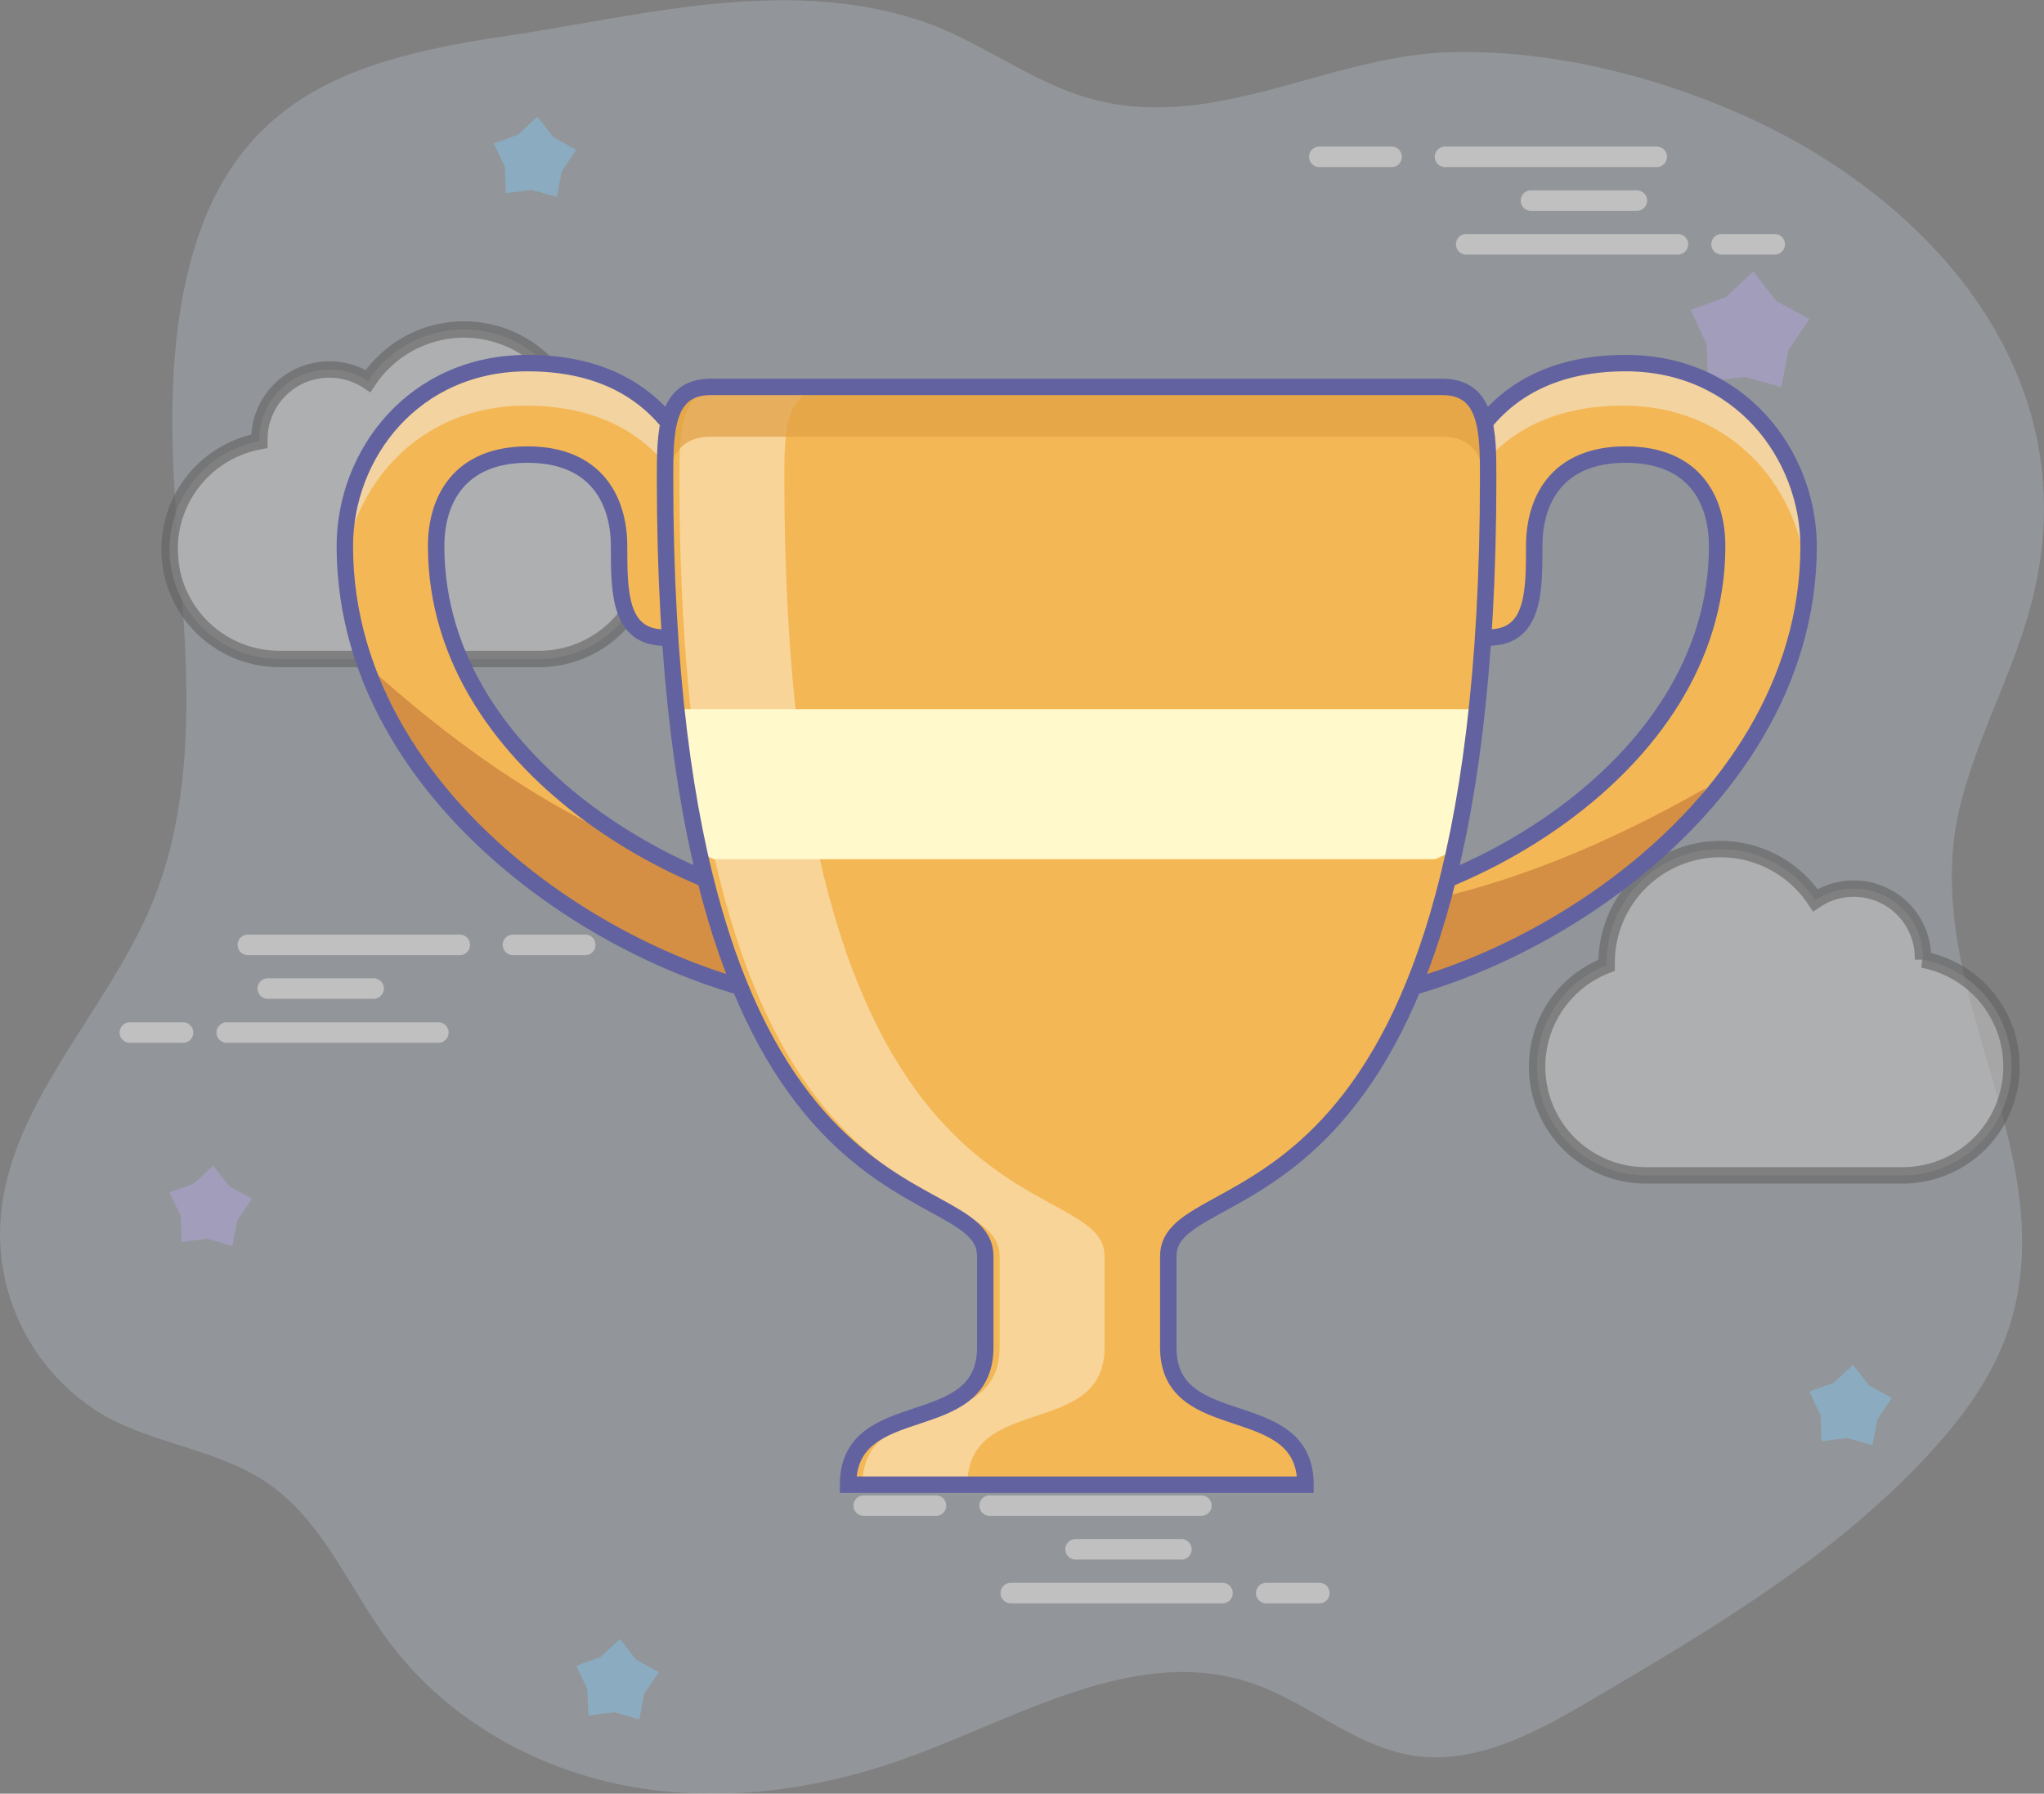 <svg xmlns="http://www.w3.org/2000/svg" viewBox="0 0 248.95 218.44"><rect x="0" y="0" width="248.95" height="218.44" fill="#808080" stroke="none"/><defs><style>.cls-1{opacity:0.5;}.cls-2{fill:#ddebff;}.cls-11,.cls-2{opacity:0.4;}.cls-3{fill:#c2b9f3;}.cls-4{fill:#96d6ff;}.cls-11,.cls-5,.cls-6{fill:#fff;}.cls-6{stroke:#444;opacity:0.6;}.cls-10,.cls-6{stroke-miterlimit:10;stroke-width:2px;}.cls-7{fill:#f4b755;}.cls-8{fill:#f3d39f;}.cls-9{fill:#d58f44;}.cls-10{fill:none;stroke:#6262a0;}.cls-12{fill:#e0a044;opacity:0.7;}.cls-13{fill:#fff9cb;}</style></defs><title>Asset 70</title><g id="Layer_2" data-name="Layer 2"><g id="Layer_1-2" data-name="Layer 1"><g class="cls-1"><path class="cls-2" d="M248.42,68.63q-.24,1.56-.6,3.16c-2,9.07-6.83,17.25-9.06,26.26-5.38,21.83,12.26,41.28,6.26,62.57-1.81,6.4-5.84,11.9-10.33,16.71-11.53,12.39-26.23,21.08-40.7,29.6-6.71,3.95-14.07,8-21.71,6.9-7.22-1.07-13.05-6.6-20-8.91-13.86-4.61-28.09,4.17-41.83,9.16-10.84,3.93-22.62,5.54-33.92,3.44S54.45,209.4,47.43,200c-4.84-6.46-8-14.54-14.55-19.18-6-4.26-13.77-4.84-20.16-8.42A25.69,25.69,0,0,1,0,150.33C.08,135.27,12.81,123.84,18.53,110c4.65-11.25,4.56-23.93,3.72-36.12-.95-13.79-2.64-28,.85-41.58,5.32-20.66,20-25.14,38.43-27.9,16.5-2.46,33.73-7.26,50.21-2,7.71,2.45,14.15,8,22.07,9.87,14.49,3.5,28.24-5.43,42.55-5.9,12-.39,24.79,2.71,35.79,7.59C233.36,23.32,252.38,43.09,248.42,68.63Z"/><polygon class="cls-3" points="28.32 151.74 25.27 150.87 22.11 151.26 22 148.09 20.65 145.21 23.63 144.12 25.95 141.94 27.91 144.45 30.7 145.98 28.92 148.62 28.32 151.74"/><polygon class="cls-4" points="67.82 24 64.76 23.13 61.61 23.52 61.49 20.35 60.14 17.47 63.13 16.38 65.45 14.21 67.4 16.71 70.19 18.24 68.41 20.88 67.82 24"/><polygon class="cls-4" points="228.05 176 225 175.13 221.84 175.52 221.73 172.35 220.38 169.47 223.36 168.38 225.68 166.21 227.64 168.71 230.43 170.24 228.65 172.88 228.05 176"/><polygon class="cls-4" points="77.87 209.4 74.81 208.52 71.66 208.92 71.54 205.74 70.19 202.86 73.18 201.78 75.5 199.6 77.45 202.1 80.24 203.64 78.46 206.27 77.87 209.4"/><polygon class="cls-3" points="216.96 47.16 212.56 45.9 208.01 46.47 207.85 41.9 205.9 37.75 210.2 36.18 213.54 33.05 216.36 36.66 220.38 38.86 217.82 42.66 216.96 47.16"/><path class="cls-5" d="M30.19,116.32H56a1.25,1.25,0,0,0,0-2.5H30.19a1.25,1.25,0,0,0,0,2.5Z"/><path class="cls-5" d="M32.62,121.64H45.5a1.25,1.25,0,0,0,0-2.5H32.62a1.25,1.25,0,0,0,0,2.5Z"/><path class="cls-5" d="M62.48,116.32h8.8a1.25,1.25,0,0,0,0-2.5h-8.8a1.25,1.25,0,0,0,0,2.5Z"/><path class="cls-5" d="M15.82,127h6.47a1.25,1.25,0,0,0,0-2.5H15.82a1.25,1.25,0,0,0,0,2.5Z"/><path class="cls-5" d="M27.62,127H53.39a1.25,1.25,0,0,0,0-2.5H27.62a1.25,1.25,0,0,0,0,2.5Z"/><path class="cls-5" d="M146.32,182.11H120.54a1.25,1.25,0,0,0,0,2.5h25.78a1.25,1.25,0,0,0,0-2.5Z"/><path class="cls-5" d="M143.89,187.43H131a1.25,1.25,0,0,0,0,2.5h12.89a1.25,1.25,0,0,0,0-2.5Z"/><path class="cls-5" d="M114,182.11h-8.8a1.25,1.25,0,0,0,0,2.5H114a1.25,1.25,0,0,0,0-2.5Z"/><path class="cls-5" d="M160.69,192.76h-6.47a1.25,1.25,0,0,0,0,2.5h6.47a1.25,1.25,0,0,0,0-2.5Z"/><path class="cls-5" d="M148.89,192.76H123.11a1.25,1.25,0,0,0,0,2.5h25.78a1.25,1.25,0,0,0,0-2.5Z"/><path class="cls-5" d="M201.78,17.85H176a1.25,1.25,0,0,0,0,2.5h25.78a1.25,1.25,0,0,0,0-2.5Z"/><path class="cls-5" d="M199.36,23.18H186.47a1.25,1.25,0,0,0,0,2.5h12.89a1.25,1.25,0,0,0,0-2.5Z"/><path class="cls-5" d="M169.49,17.85h-8.8a1.25,1.25,0,0,0,0,2.5h8.8a1.25,1.25,0,0,0,0-2.5Z"/><path class="cls-5" d="M216.15,28.5h-6.47a1.25,1.25,0,0,0,0,2.5h6.47a1.25,1.25,0,0,0,0-2.5Z"/><path class="cls-5" d="M204.36,28.5H178.58a1.25,1.25,0,0,0,0,2.5h25.78a1.25,1.25,0,0,0,0-2.5Z"/><path class="cls-6" d="M20.65,66.87A13.37,13.37,0,0,0,34,80.25H65.66A13.38,13.38,0,0,0,70.51,54.4v-.3a14,14,0,0,0-25.68-7.69A8.42,8.42,0,0,0,40.11,45a8.51,8.51,0,0,0-8.52,8.52v.22A13.39,13.39,0,0,0,20.65,66.87Z"/><path class="cls-6" d="M234.21,116.87v-.22a8.42,8.42,0,0,0-8.43-8.43,8.34,8.34,0,0,0-4.68,1.42,13.85,13.85,0,0,0-25.42,7.61v.3a13.24,13.24,0,0,0,4.8,25.59h31.31a13.25,13.25,0,0,0,2.41-26.27Z"/></g><g id="Handles"><path class="cls-7" d="M198,44.22c-19.5,0-22.28,16.71-22.28,22.28s0,11.14,5.57,11.14,5.57-5.57,5.57-11.14S189.61,55.36,198,55.36s11.14,5.57,11.14,11.14c0,27.85-33.42,44.57-50.14,44.57H103.26c-16.71,0-50.14-16.71-50.14-44.57,0-5.57,2.79-11.14,11.14-11.14S75.4,60.94,75.4,66.51s0,11.14,5.57,11.14,5.57-5.57,5.57-11.14S83.76,44.22,64.26,44.22C50.34,44.22,42,55.36,42,66.51c0,33.42,39,55.71,61.28,55.71H159c22.28,0,61.28-22.28,61.28-55.71C220.24,55.36,211.89,44.22,198,44.22Z"/></g><path class="cls-8" d="M197.74,49.4c12.91,0,21,9.58,22.15,19.85.09-1.11.14-2.24.14-3.38,0-11.14-8.36-22.28-22.28-22.28-19.5,0-22.28,16.71-22.28,22.28,0,1.36,0,2.72.08,4C176.11,63.17,180,49.4,197.74,49.4Z"/><path class="cls-8" d="M64,49.4c17.7,0,21.63,13.77,22.2,20.48.08-1.28.08-2.64.08-4,0-5.57-2.79-22.28-22.28-22.28-13.93,0-22.28,11.14-22.28,22.28,0,1.14,0,2.26.14,3.38C43,59,51.13,49.4,64,49.4Z"/><path class="cls-9" d="M128,122.21H103.38c-18.89,0-49.8-16-58.77-41.27,9.93,9,20.9,17,33.27,22.18l.48.2c8.87,5,18.29,7.75,25,7.75h23.8C127.47,114.65,127.76,118.4,128,122.21Z"/><path class="cls-9" d="M117.38,118l24.05,5.38c18.43,4.13,52.1-4.75,66.37-27.43-11.67,6.65-24.11,12-37.31,14.38l-.51.09c-9.76,3-19.54,3.57-26.11,2.1l-23.23-5.2C119.58,110.72,118.48,114.32,117.38,118Z"/><g id="Handles-2" data-name="Handles"><path class="cls-10" d="M198,44.22c-19.5,0-22.28,16.71-22.28,22.28s0,11.14,5.57,11.14,5.57-5.57,5.57-11.14S189.61,55.36,198,55.36s11.14,5.57,11.14,11.14c0,27.85-33.42,44.57-50.14,44.57H103.26c-16.71,0-50.14-16.71-50.14-44.57,0-5.57,2.79-11.14,11.14-11.14S75.4,60.94,75.4,66.51s0,11.14,5.57,11.14,5.57-5.57,5.57-11.14S83.76,44.22,64.26,44.22C50.34,44.22,42,55.36,42,66.51c0,33.42,39,55.71,61.28,55.71H159c22.28,0,61.28-22.28,61.28-55.71C220.24,55.36,211.89,44.22,198,44.22Z"/></g><g id="Cup"><path class="cls-7" d="M181.25,58.26c0-5.57,0-11.14-5.57-11.14H86.55C81,47.11,81,52.68,81,58.26c0,94.7,39,83.56,39,94.7V164.1c0,11.14-16.71,5.57-16.71,16.71H159c0-11.14-16.71-5.57-16.71-16.71V153C142.25,141.82,181.25,153,181.25,58.26Z"/></g><path class="cls-11" d="M134.53,164.1V153c0-11.14-39,0-39-94.7,0-5.57,0-11.14,5.57-11.14H88.32c-5.57,0-5.57,5.57-5.57,11.14,0,94.7,39,83.56,39,94.7V164.1c0,11.14-16.71,5.57-16.71,16.71h12.78C117.82,169.67,134.53,175.24,134.53,164.1Z"/><path class="cls-12" d="M86.55,53.19h89.13c4.76,0,5.45,4.06,5.55,8.72,0-1,0-2,0-3,0-5.57,0-11.14-5.57-11.14H86.55C81,47.76,81,53.33,81,58.91c0,1,0,2,0,3C81.1,57.25,81.79,53.19,86.55,53.19Z"/><path class="cls-13" d="M179,86.36c-.78,6.6-1.77,12.46-2.91,17.69l-1.27.58H86.94l-1.28-.58C84.52,98.82,83.53,93,82.75,86.36Z"/><g id="Cup-2" data-name="Cup"><path class="cls-10" d="M181.25,58.26c0-5.57,0-11.14-5.57-11.14H86.55C81,47.11,81,52.68,81,58.26c0,94.7,39,83.56,39,94.7V164.1c0,11.14-16.71,5.57-16.71,16.71H159c0-11.14-16.71-5.57-16.71-16.71V153C142.25,141.82,181.25,153,181.25,58.26Z"/></g></g></g></svg>